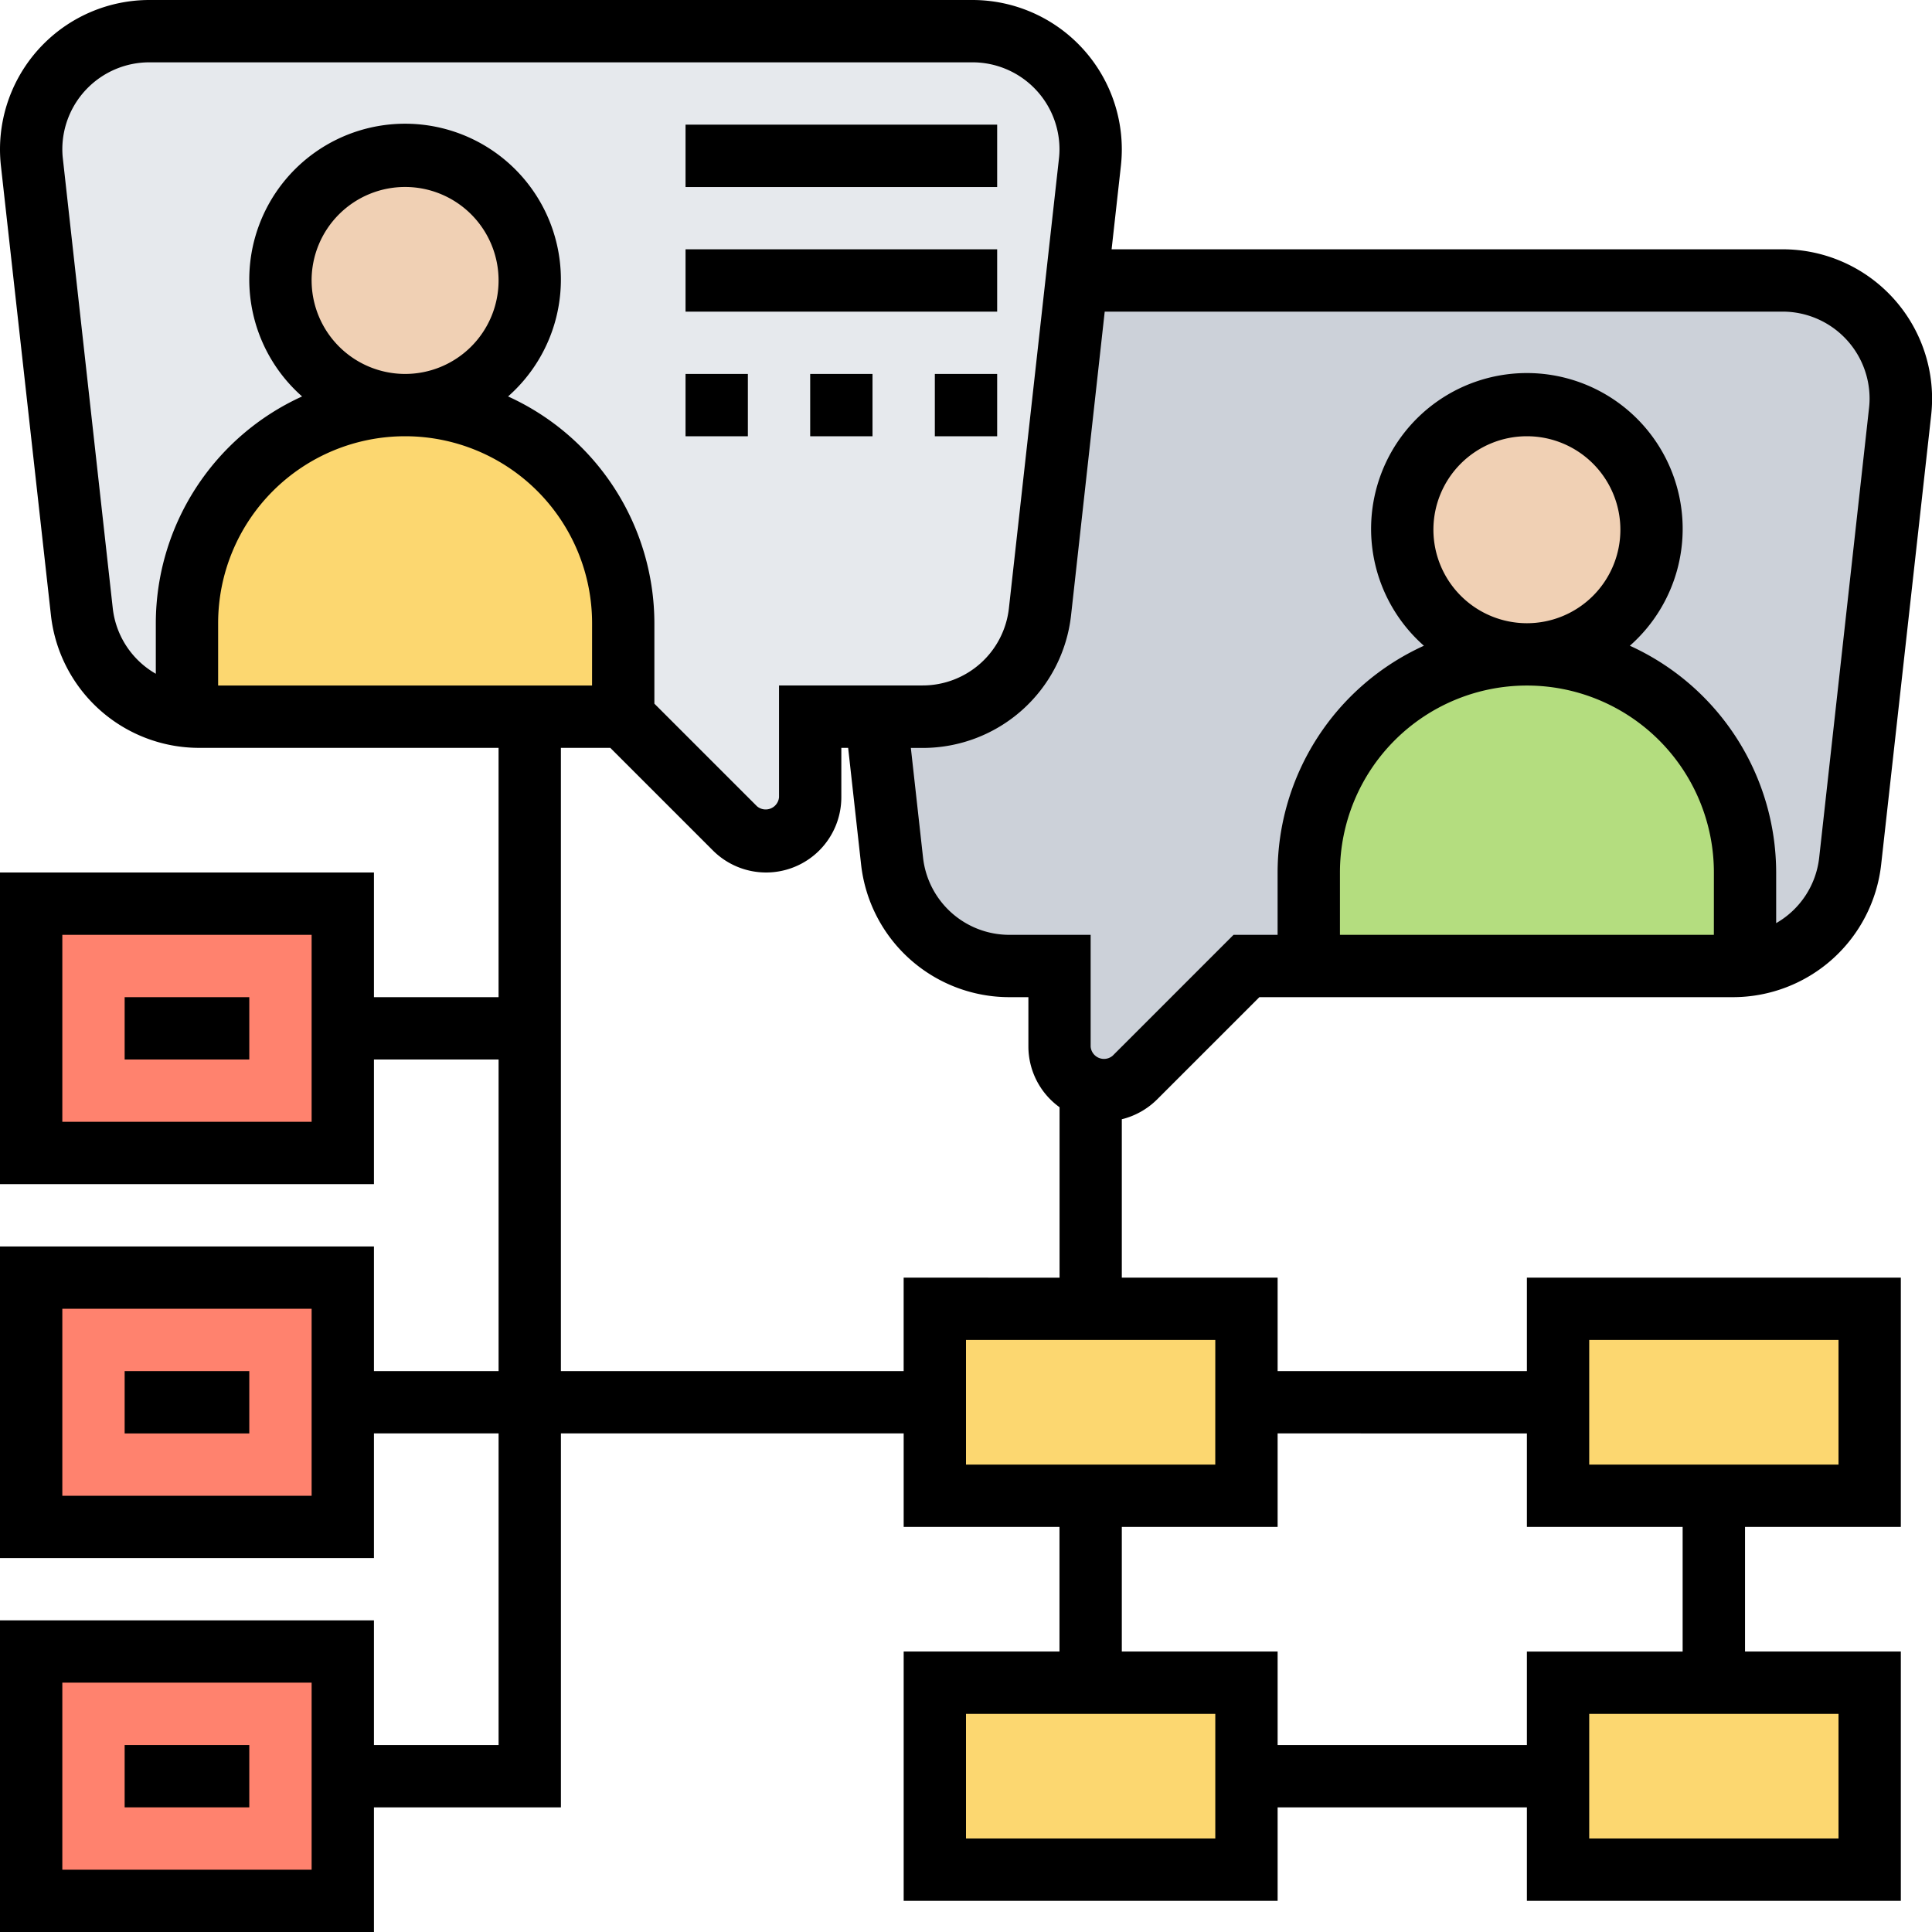 <svg xmlns="http://www.w3.org/2000/svg" xmlns:xlink="http://www.w3.org/1999/xlink" width="85" height="85" viewBox="0 0 85 85">
  <defs>
    <clipPath id="clip-path">
      <rect id="Rectángulo_403310" data-name="Rectángulo 403310" width="85" height="85" transform="translate(332.051 4116)" fill="#fff" stroke="#707070" stroke-width="1"/>
    </clipPath>
  </defs>
  <g id="Enmascarar_grupo_1098708" data-name="Enmascarar grupo 1098708" transform="translate(-332.051 -4116)" clip-path="url(#clip-path)">
    <g id="administracion" transform="translate(330.68 4114.629)">
      <g id="Grupo_1101656" data-name="Grupo 1101656">
        <g id="Grupo_1101643" data-name="Grupo 1101643">
          <path id="Trazado_912627" data-name="Trazado 912627" d="M83.629,58.952v8.226H69.919V58.952Z" fill="#fcd770"/>
        </g>
        <g id="Grupo_1101644" data-name="Grupo 1101644">
          <path id="Trazado_912628" data-name="Trazado 912628" d="M83.629,75.4v8.226H69.919V75.4h13.71Z" fill="#fcd770"/>
        </g>
        <g id="Grupo_1101645" data-name="Grupo 1101645">
          <path id="Trazado_912629" data-name="Trazado 912629" d="M56.21,79.516v4.113H42.5V75.4H56.21Z" fill="#fcd770"/>
        </g>
        <g id="Grupo_1101646" data-name="Grupo 1101646">
          <path id="Trazado_912630" data-name="Trazado 912630" d="M56.21,63.065v4.113H42.5V58.952H56.21Z" fill="#fcd770"/>
        </g>
        <g id="Grupo_1101647" data-name="Grupo 1101647">
          <path id="Trazado_912631" data-name="Trazado 912631" d="M2.742,85V74.032h13.71V85Z" fill="#ff826e"/>
        </g>
        <g id="Grupo_1101648" data-name="Grupo 1101648">
          <path id="Trazado_912632" data-name="Trazado 912632" d="M2.742,68.548V57.581h13.71V68.548Z" fill="#ff826e"/>
        </g>
        <g id="Grupo_1101649" data-name="Grupo 1101649">
          <path id="Trazado_912633" data-name="Trazado 912633" d="M2.742,52.1V41.129h13.71V52.1Z" fill="#ff826e"/>
        </g>
        <g id="Grupo_1101650" data-name="Grupo 1101650">
          <path id="Trazado_912634" data-name="Trazado 912634" d="M83.478,15.231A5.158,5.158,0,0,0,79.8,13.71H48.752L47.12,28.283a5.182,5.182,0,0,1-5.155,4.62H39.909l.713,6.348a5.182,5.182,0,0,0,5.155,4.62h2.207v3.551a1.916,1.916,0,0,0,1.4,1.851,1.681,1.681,0,0,0,.535.082,1.939,1.939,0,0,0,1.371-.562l4.922-4.922,21.935-.027a5.192,5.192,0,0,0,4.62-4.593l2.207-19.769c.014-.192.027-.384.027-.576a5.158,5.158,0,0,0-1.522-3.674Z" fill="#ccd1d9"/>
        </g>
        <g id="Grupo_1101651" data-name="Grupo 1101651">
          <path id="Trazado_912635" data-name="Trazado 912635" d="M47.833,4.264a5.158,5.158,0,0,0-3.674-1.522H7.938a5.2,5.2,0,0,0-5.2,5.2c0,.192.014.384.027.576L4.977,28.283A5.192,5.192,0,0,0,9.6,32.876L28.79,32.9l4.922,4.922a1.939,1.939,0,0,0,3.3-1.371V32.9h4.949a5.182,5.182,0,0,0,5.155-4.62L48.752,13.71l.576-5.2c.014-.192.027-.384.027-.576a5.158,5.158,0,0,0-1.522-3.674Z" fill="#e6e9ed"/>
        </g>
        <g id="Grupo_1101652" data-name="Grupo 1101652">
          <path id="Trazado_912636" data-name="Trazado 912636" d="M28.79,28.79V32.9H10.131c-.178,0-.356-.014-.535-.027V28.79a9.6,9.6,0,1,1,19.194,0Z" fill="#fcd770"/>
        </g>
        <g id="Grupo_1101653" data-name="Grupo 1101653">
          <path id="Trazado_912637" data-name="Trazado 912637" d="M78.145,39.758v4.085c-.178.014-.356.027-.535.027H58.952V39.758a9.6,9.6,0,0,1,19.194,0Z" fill="#b4dd7f"/>
        </g>
        <g id="Grupo_1101654" data-name="Grupo 1101654">
          <circle id="Elipse_11522" data-name="Elipse 11522" cx="5.484" cy="5.484" r="5.484" transform="translate(13.71 8.226)" fill="#f0d0b4"/>
        </g>
        <g id="Grupo_1101655" data-name="Grupo 1101655">
          <circle id="Elipse_11523" data-name="Elipse 11523" cx="5.484" cy="5.484" r="5.484" transform="translate(63.065 19.194)" fill="#f0d0b4"/>
        </g>
      </g>
      <g id="Grupo_1101657" data-name="Grupo 1101657">
        <path id="Trazado_912638" data-name="Trazado 912638" d="M31.532,6.855h13.71V9.6H31.532Z"/>
        <path id="Trazado_912639" data-name="Trazado 912639" d="M31.532,12.339h13.71v2.742H31.532Z"/>
        <path id="Trazado_912640" data-name="Trazado 912640" d="M37.016,17.823h2.742v2.742H37.016Z"/>
        <path id="Trazado_912641" data-name="Trazado 912641" d="M42.5,17.823h2.742v2.742H42.5Z"/>
        <path id="Trazado_912642" data-name="Trazado 912642" d="M31.532,17.823h2.742v2.742H31.532Z"/>
        <path id="Trazado_912643" data-name="Trazado 912643" d="M52.263,49.757l4.515-4.515H77.606A6.564,6.564,0,0,0,84.135,39.4l2.2-19.767a6.8,6.8,0,0,0,.04-.728A6.574,6.574,0,0,0,79.8,12.339H50.277l.409-3.674a6.752,6.752,0,0,0,.04-.727,6.574,6.574,0,0,0-6.567-6.567H7.938A6.574,6.574,0,0,0,1.371,7.938a6.727,6.727,0,0,0,.04.725l2.2,19.769a6.562,6.562,0,0,0,6.529,5.842H23.306V45.242H17.823V39.758H1.371v13.71H17.823V47.984h5.484v13.71H17.823V56.21H1.371v13.71H17.823V64.435h5.484v13.71H17.823V72.661H1.371v13.71H17.823V80.887h8.226V64.435H41.129v4.113h6.855v5.484H41.129V85H57.581V80.887H68.548V85H85V74.032H78.145V68.548H85V57.581H68.548v4.113H57.581V57.581H50.726V50.613a3.319,3.319,0,0,0,1.537-.857Zm-37.182.969H4.113V42.5H15.081Zm0,16.452H4.113V58.952H15.081Zm0,16.452H4.113V75.4H15.081ZM64.435,24.677a4.113,4.113,0,1,1,4.113,4.113A4.118,4.118,0,0,1,64.435,24.677ZM76.774,42.5H60.323V39.758a8.226,8.226,0,1,1,16.452,0Zm-26.8-27.419H79.8a3.829,3.829,0,0,1,3.825,3.825,3.653,3.653,0,0,1-.025.422L81.408,39.1a3.807,3.807,0,0,1-1.893,2.885V39.758a10.975,10.975,0,0,0-6.437-9.977,6.854,6.854,0,1,0-9.061,0,10.975,10.975,0,0,0-6.437,9.977V42.5H55.642l-5.318,5.318a.589.589,0,0,1-.969-.4V42.5H45.781a3.821,3.821,0,0,1-3.8-3.4l-.536-4.823h.52a6.564,6.564,0,0,0,6.529-5.842ZM6.332,28.13,4.138,8.359a3.611,3.611,0,0,1-.025-.421A3.829,3.829,0,0,1,7.938,4.113H44.159a3.829,3.829,0,0,1,3.825,3.825,3.652,3.652,0,0,1-.025.422l-2.2,19.768a3.82,3.82,0,0,1-3.8,3.4H35.645v4.916a.59.59,0,0,1-.969.4l-4.515-4.515V28.79a10.975,10.975,0,0,0-6.437-9.977,6.855,6.855,0,1,0-9.062,0A10.975,10.975,0,0,0,8.226,28.79v2.224A3.81,3.81,0,0,1,6.332,28.13Zm8.748-14.42a4.113,4.113,0,1,1,4.113,4.113A4.118,4.118,0,0,1,15.081,13.71ZM27.419,31.532H10.968V28.79a8.226,8.226,0,0,1,16.452,0ZM54.839,82.258H43.871V76.774H54.839Zm27.419,0H71.29V76.774H82.258ZM71.29,60.323H82.258v5.484H71.29Zm-2.742,4.113v4.113H75.4v5.484H68.548v4.113H57.581V74.032H50.726V68.548h6.855V64.435Zm-13.71,1.371H43.871V60.323H54.839Zm-13.71-8.226v4.113H26.048V34.274h2.174l4.513,4.513a3.31,3.31,0,0,0,5.651-2.339V34.274h.3l.569,5.126a6.562,6.562,0,0,0,6.529,5.842h.832v2.174a3.3,3.3,0,0,0,1.371,2.669v7.5Z"/>
        <path id="Trazado_912644" data-name="Trazado 912644" d="M6.855,78.145h5.484v2.742H6.855Z"/>
        <path id="Trazado_912645" data-name="Trazado 912645" d="M6.855,61.694h5.484v2.742H6.855Z"/>
        <path id="Trazado_912646" data-name="Trazado 912646" d="M6.855,45.242h5.484v2.742H6.855Z"/>
      </g>
    </g>
  </g>
</svg>

